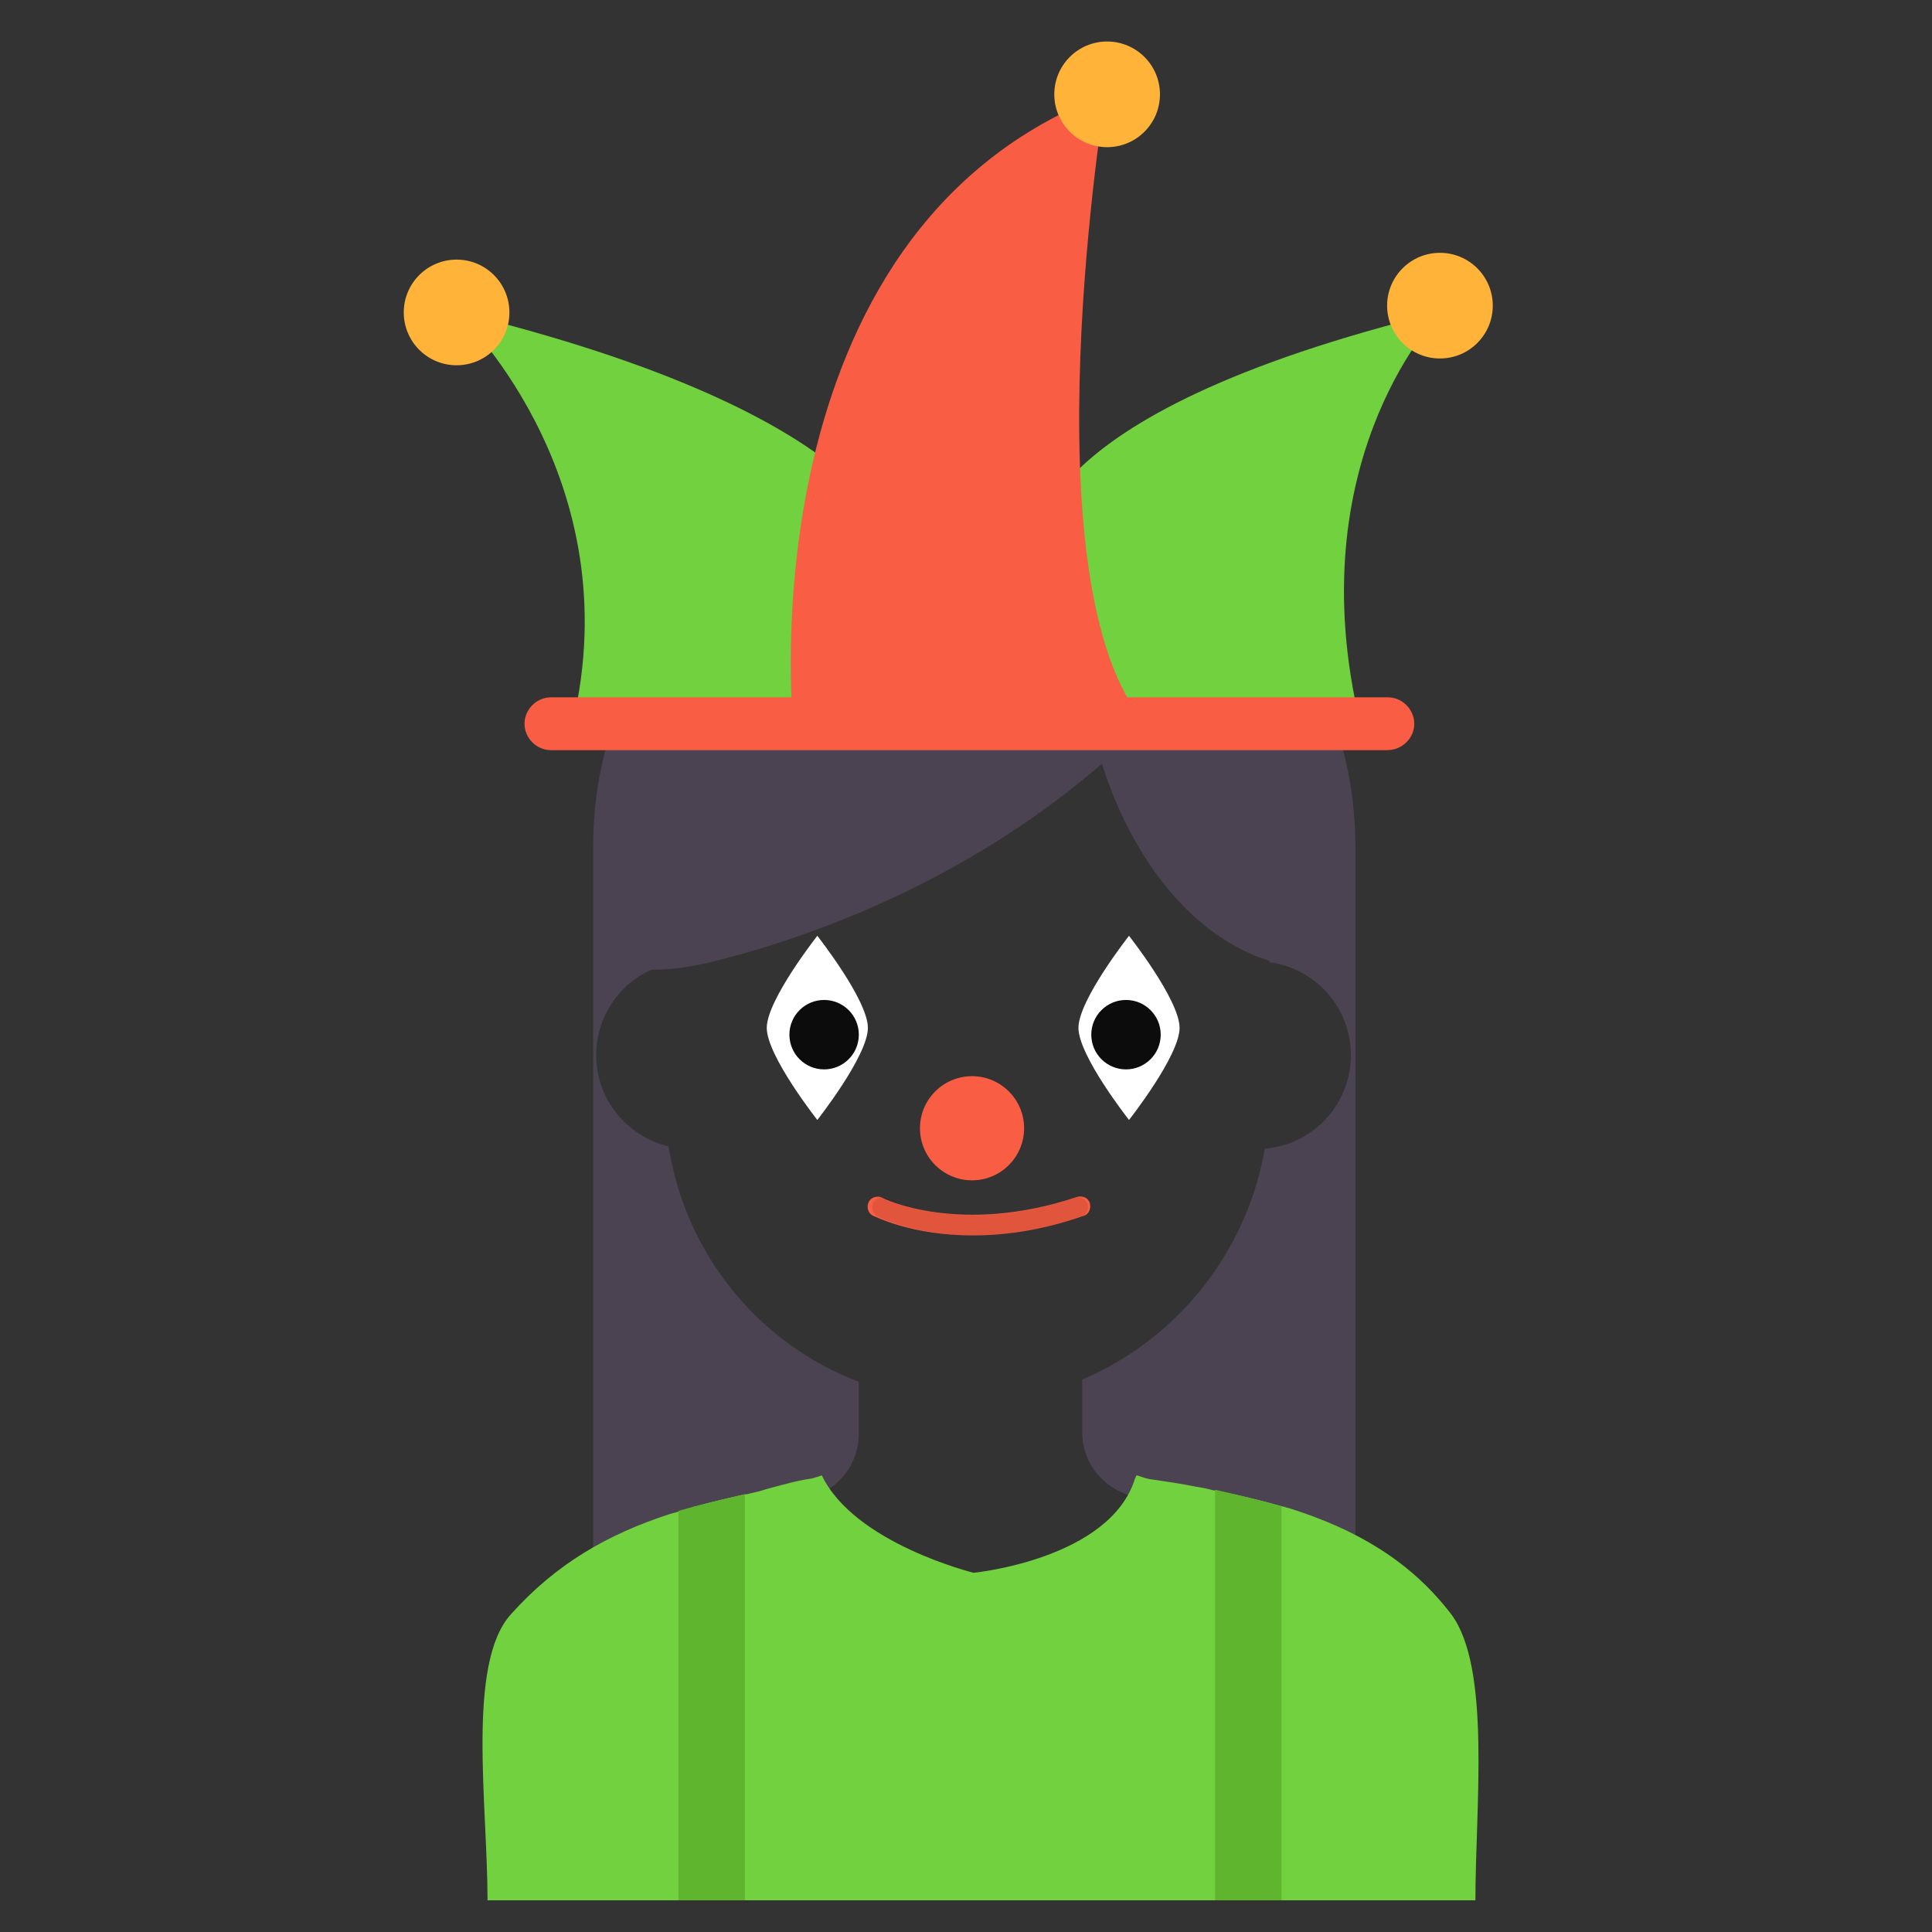 <?xml version="1.0" encoding="utf-8"?>
<!-- Generator: Adobe Illustrator 22.1.0, SVG Export Plug-In . SVG Version: 6.00 Build 0)  -->
<svg version="1.1" id="Layer_1" xmlns="http://www.w3.org/2000/svg" xmlns:xlink="http://www.w3.org/1999/xlink" x="0px" y="0px"
	 viewBox="0 0 256 256" style="enable-background:new 0 0 256 256;" xml:space="preserve">
<rect x="0" y="0" width="256" height="256" fill="#333333" stroke="none"/>
<g style="opacity:0;">
	<path style="fill:#FFD473;" d="M193.5,251.6H65.3c0-12.1-4.2-29.8,1.6-36.1c3.5-3.8,7.3-6.6,11.6-8.9c7.7-4.1,16.8-6.1,28-8
		c0.4-0.1,0.8-0.2,1.1-0.3c3.6-1.1,6.1-4.4,6.1-8.3v-6.9c-13.2-5.1-23-16.9-25.2-31.2c-5.5-1.3-9.6-6.2-9.6-12.1c0-5,3-9.4,7.3-11.3
		c2.3,0,4.8-0.3,7.4-0.9c16.6-4,36.3-12.5,52.3-26.4c4.2,13.3,12.4,23.1,22.2,26.1v0.2c6.1,0.8,10.8,6,10.8,12.3
		c0,6.5-5,11.9-11.4,12.4c-2.5,13.7-11.7,25.3-24.2,30.6v7c0,3.7,2.3,6.9,5.6,8.1c0.6,0.2,1.2,0.4,1.8,0.5
		c10.8,1.6,20.7,3.5,28.8,8.1c4,2.3,7.6,5.2,10.7,9C195.6,222.2,193.5,239.7,193.5,251.6z"/>
</g>
<g>
	<g>
		<g>
			<circle style="fill:#F95D43;" cx="128.8" cy="149.5" r="6.9"/>
		</g>
		<g>
			<path style="fill:#F95D43;" d="M128.9,163.7c-8.1,0-12.9-2.5-13.2-2.6c-0.7-0.3-0.9-1.2-0.6-1.8c0.3-0.7,1.2-0.9,1.8-0.6
				c0.1,0.1,10.3,5.1,25.8-0.1c0.7-0.2,1.5,0.1,1.7,0.8c0.2,0.7-0.1,1.5-0.8,1.7C137.9,163.1,133,163.7,128.9,163.7z"/>
		</g>
		<g>
			<path style="fill:#FFFFFF;" d="M156.3,136.2c0,3.7-6.7,12.2-6.7,12.2s-6.7-8.5-6.7-12.2s6.7-12.2,6.7-12.2
				S156.3,132.5,156.3,136.2z"/>
		</g>
		<g>
			<path style="fill:#FFFFFF;" d="M115,136.2c0,3.7-6.7,12.2-6.7,12.2s-6.7-8.5-6.7-12.2s6.7-12.2,6.7-12.2S115,132.5,115,136.2z"/>
		</g>
		<g>
			<path style="fill:#4B4351;" d="M179.6,112.2v94.3c-8.1-4.6-18.1-6.5-28.8-8.1c-0.6-0.1-1.2-0.2-1.8-0.5c-3.3-1.3-5.6-4.4-5.6-8.1
				v-7c12.5-5.3,21.8-16.8,24.2-30.6c6.4-0.5,11.4-5.9,11.4-12.4c0-6.3-4.7-11.5-10.8-12.3v-0.2c-9.8-3-18-12.9-22.2-26.1
				c-16,13.9-35.6,22.4-52.3,26.4c-2.6,0.6-5.1,0.9-7.4,0.9c-4.3,1.9-7.3,6.3-7.3,11.3c0,5.9,4.1,10.8,9.6,12.1
				c2.2,14.3,12,26.2,25.2,31.2v6.9c0,3.8-2.5,7.2-6.1,8.3c-0.4,0.1-0.7,0.2-1.1,0.3c-11.2,1.9-20.3,3.9-28,8v-94.5
				c0-27.9,22.6-50.5,50.5-50.5c14,0,26.6,5.7,35.7,14.8c0.3,0.3,0.6,0.6,0.9,0.9C174.3,86.4,179.6,98.7,179.6,112.2z"/>
		</g>
		<g>
			<circle style="fill:#0C0C0C;" cx="109.2" cy="137.1" r="4.6"/>
		</g>
		<g>
			<circle style="fill:#0C0C0C;" cx="149.2" cy="137.1" r="4.6"/>
		</g>
		<g style="opacity:0.1;">
			<path style="fill:#0C0C0C;" d="M129.1,163.7c-7.8,0-12.5-2.4-12.8-2.5c-0.6-0.3-0.9-1.1-0.6-1.8c0.3-0.6,1.1-0.9,1.8-0.6
				c0.1,0.1,9.9,5,24.9-0.1c0.7-0.2,1.4,0.1,1.7,0.8c0.2,0.7-0.1,1.4-0.8,1.7C137.9,163.1,133.1,163.7,129.1,163.7z"/>
		</g>
	</g>
	<g>
		<path style="fill:#71D13F;" d="M195.5,251.8H64.6c0-12.7-2.8-31.4,3.1-37.9c6-6.7,12.8-10.6,21.1-13.3c0.4-0.1,0.7-0.2,1.1-0.3
			c2.8-0.9,5.7-1.6,8.8-2.3c0,0,0.1,0,0.2,0c0.9-0.2,1.8-0.4,2.7-0.7c1.9-0.5,3.9-1.1,6-1.4c0.4-0.1,1-0.3,1.3-0.4
			c4.3,9,20.1,12.9,20.1,12.9c0.1,0,18.1-1.8,21.4-12.5c0,0,0,0,0,0c0.1-0.1,0.1-0.3,0.2-0.4c0,0,0.1,0,0.1,0
			c0.6,0.2,1.1,0.4,1.7,0.5c2.1,0.3,4.1,0.6,6.1,1c0.8,0.1,1.6,0.3,2.4,0.5c0.1,0,0.1,0,0.2,0c3,0.6,6,1.3,8.8,2.1
			c0.4,0.1,0.7,0.2,1.1,0.3c8.5,2.7,15.8,6.8,21.3,14C197.6,221,195.5,239.4,195.5,251.8z"/>
		<path style="fill:#5FB52D;" d="M169.8,199.6v52.2H161v-54.4C164.1,198.1,167,198.8,169.8,199.6z"/>
		<path style="fill:#5FB52D;" d="M98.7,198v53.8h-8.8v-51.6C92.6,199.4,95.6,198.7,98.7,198z"/>
		<g>
			<path style="fill:#71D13F;" d="M137.4,72.7c0,0-3.1-17.6,53.6-31.4c0,0-18.7,18.7-11.1,53.1h-42.6
				C137.4,94.5,136,80.5,137.4,72.7z"/>
			<path style="fill:#71D13F;" d="M118.8,72.7c0,0-1.5-17.6-58.3-31.4c0,0,22.5,21,15.7,53.1h42.6C118.8,94.5,120.2,80.5,118.8,72.7
				z"/>
			<path style="fill:#F95D43;" d="M105.1,95.9c0,0-6.7-65.3,41.4-83.4c0,0-10.7,65,5.3,83.4H105.1z"/>
			<circle style="fill:#FFB339;" cx="60.5" cy="41.4" r="7"/>
			<circle style="fill:#FFB339;" cx="146.7" cy="12.5" r="7"/>
			<circle style="fill:#FFB339;" cx="190.8" cy="40.5" r="7"/>
			<g>
				<path style="fill:#F95D43;" d="M183.8,99.4H73c-1.9,0-3.5-1.6-3.5-3.5s1.6-3.5,3.5-3.5h110.9c1.9,0,3.5,1.6,3.5,3.5
					S185.8,99.4,183.8,99.4z"/>
			</g>
		</g>
	</g>
</g>
</svg>
